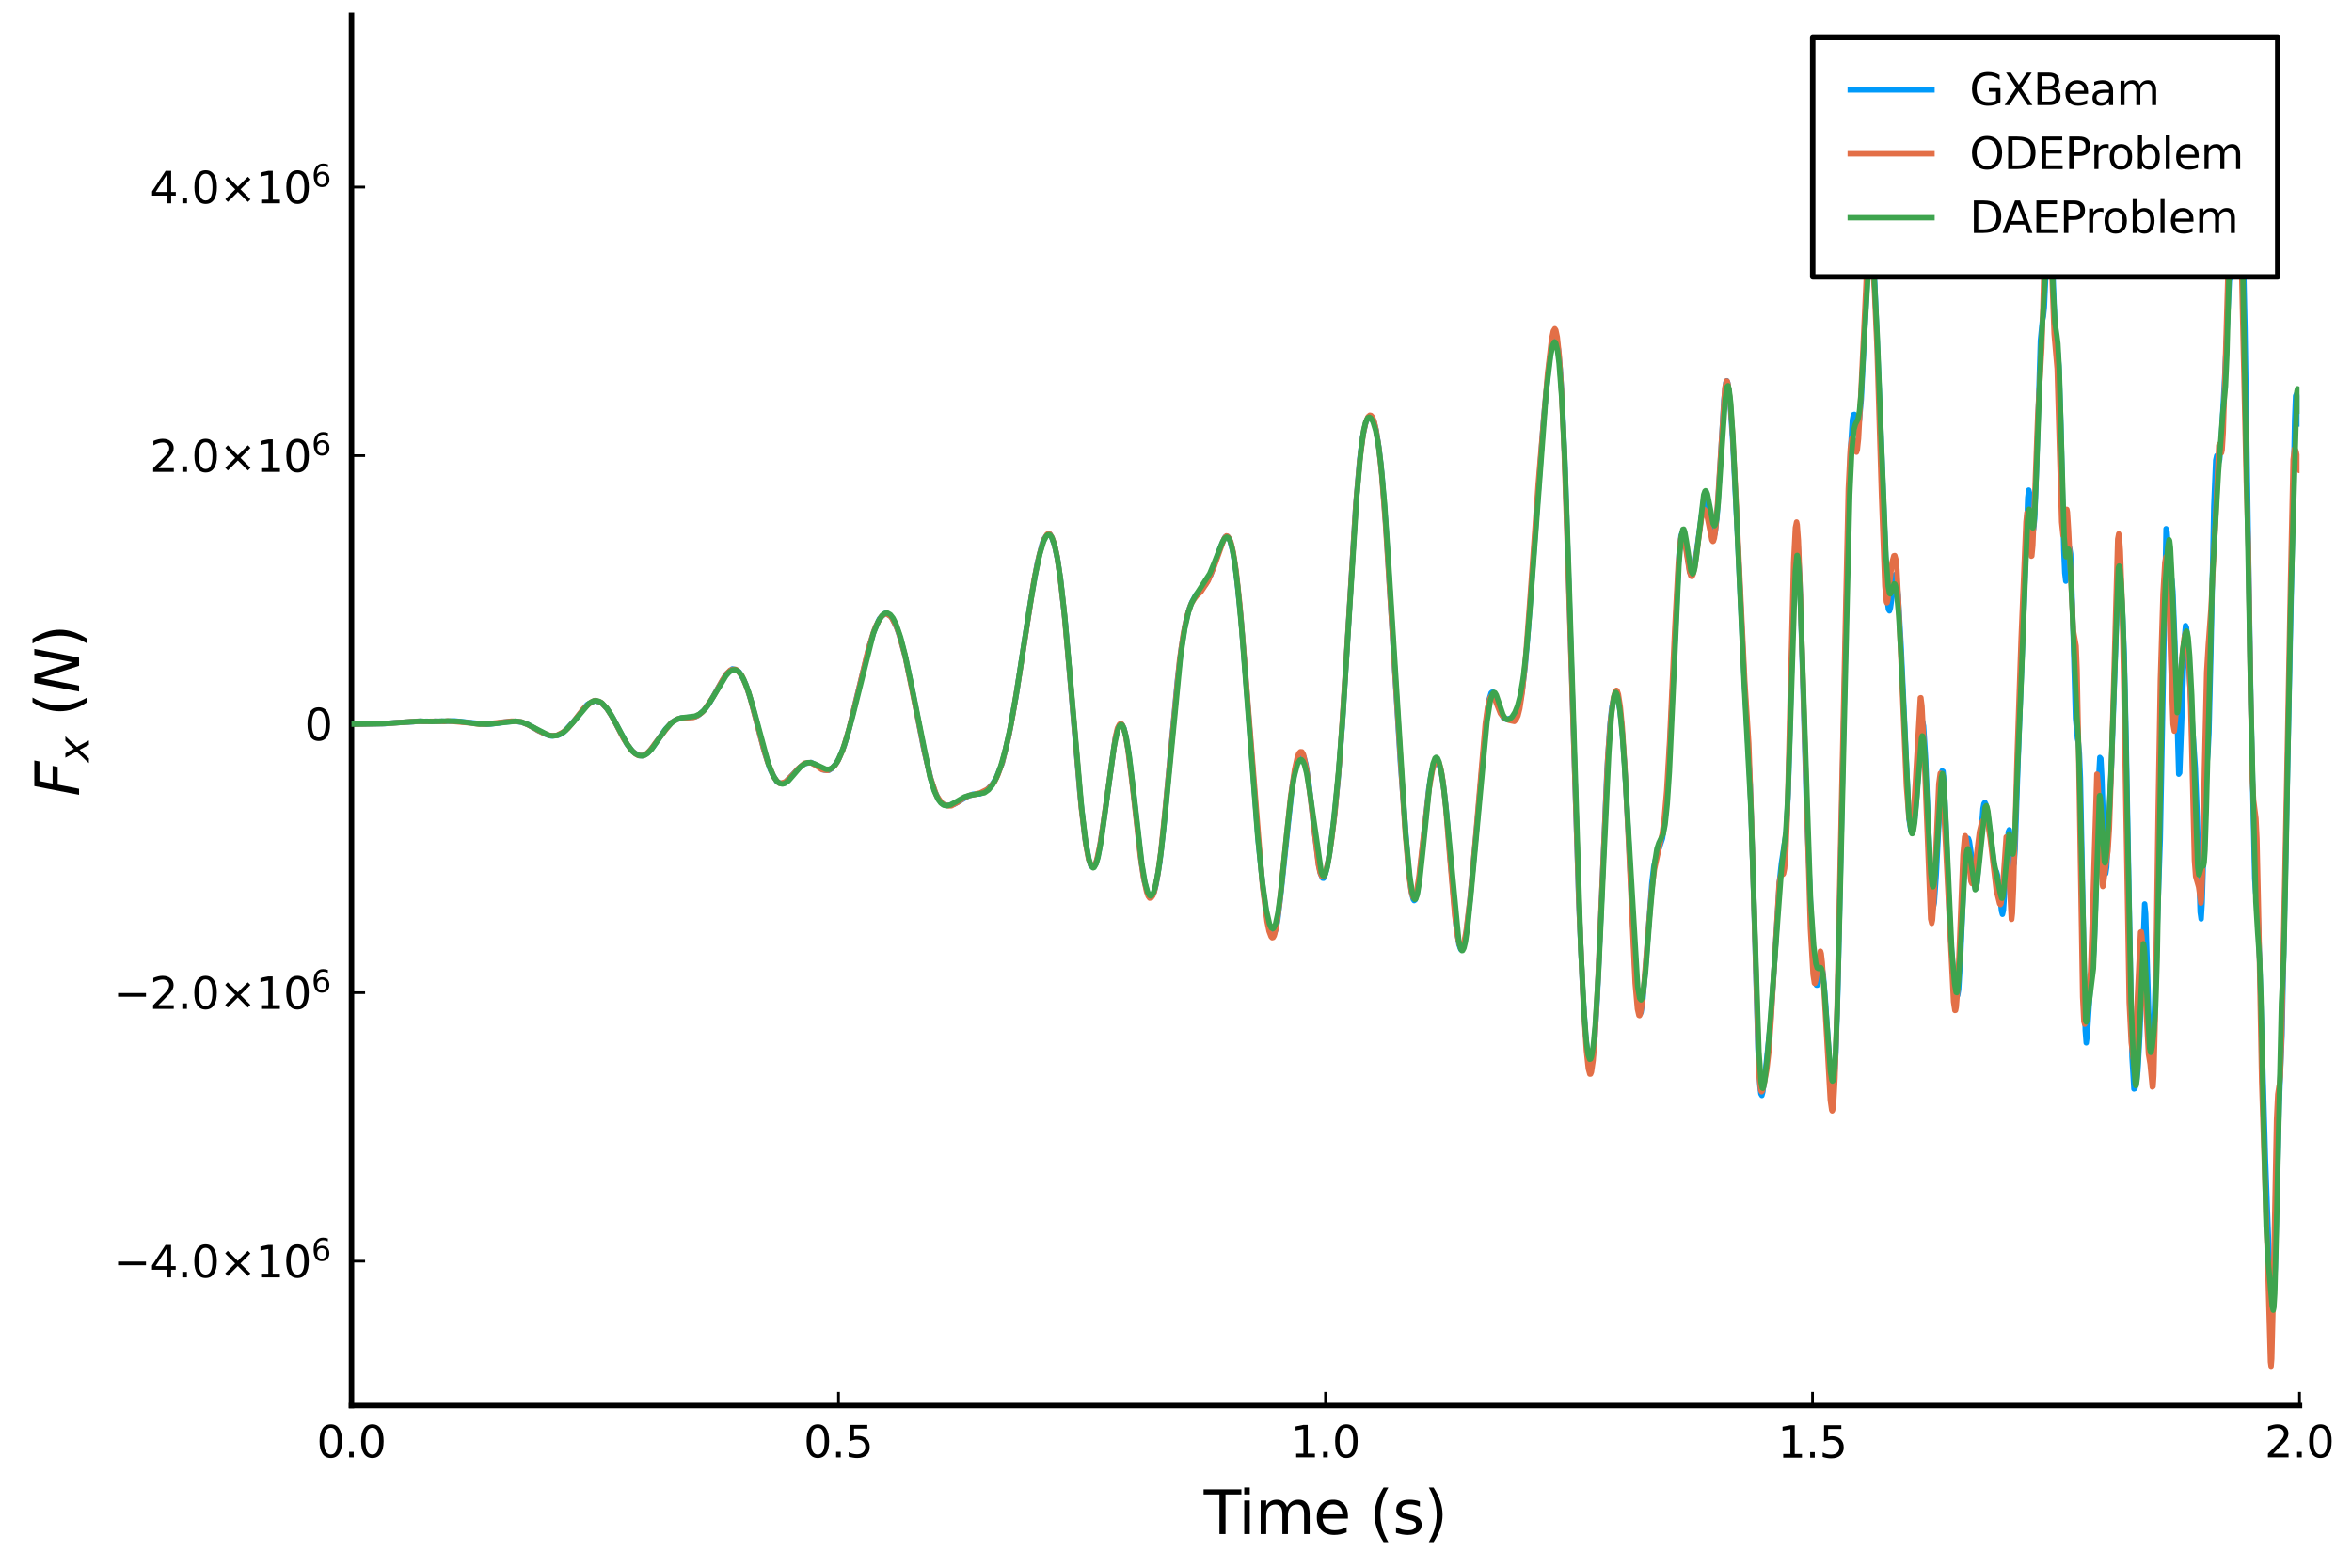 <?xml version="1.0" encoding="utf-8" standalone="no"?>
<!DOCTYPE svg PUBLIC "-//W3C//DTD SVG 1.1//EN"
  "http://www.w3.org/Graphics/SVG/1.1/DTD/svg11.dtd">
<svg xmlns:xlink="http://www.w3.org/1999/xlink" width="432pt" height="288pt" viewBox="0 0 432 288" xmlns="http://www.w3.org/2000/svg" version="1.1">
 <defs>
  <style type="text/css">*{stroke-linejoin: round; stroke-linecap: butt}</style>
 </defs>
 <g id="figure_1">
  <g id="patch_1">
   <path d="M 0 288 
L 432 288 
L 432 0 
L 0 0 
z
" style="fill: #ffffff"/>
  </g>
  <g id="axes_1">
   <g id="patch_2">
    <path d="M 64.558 258.225 
L 422.362 258.225 
L 422.362 2.835 
L 64.558 2.835 
z
" style="fill: #ffffff"/>
   </g>
   <g id="line2d_1">
    <path d="M 64.558 133.037 
L 70.819 132.931 
L 71.714 132.853 
L 72.429 132.785 
L 73.145 132.746 
L 75.649 132.608 
L 76.544 132.539 
L 77.26 132.474 
L 77.796 132.533 
L 78.333 132.503 
L 78.87 132.525 
L 79.406 132.538 
L 79.943 132.488 
L 80.659 132.512 
L 81.195 132.483 
L 81.732 132.513 
L 83.521 132.445 
L 89.425 133.063 
L 91.572 132.842 
L 92.645 132.642 
L 94.613 132.505 
L 95.865 132.69 
L 96.939 133.082 
L 97.833 133.581 
L 98.37 133.914 
L 98.907 134.246 
L 99.443 134.469 
L 100.159 134.864 
L 100.875 135.126 
L 101.233 135.213 
L 102.485 135.081 
L 103.2 134.751 
L 103.558 134.503 
L 105.884 131.928 
L 107.494 129.848 
L 107.852 129.429 
L 109.283 128.703 
L 110.535 129.161 
L 111.609 130.337 
L 112.682 132.072 
L 113.935 134.483 
L 115.187 136.757 
L 116.26 138.11 
L 117.334 138.801 
L 118.049 138.826 
L 118.586 138.607 
L 119.123 138.158 
L 120.017 137.097 
L 122.164 134.032 
L 123.416 132.695 
L 124.132 132.246 
L 125.026 131.932 
L 127.71 131.673 
L 128.247 131.42 
L 129.32 130.489 
L 130.394 129.033 
L 132.004 126.16 
L 133.435 123.791 
L 134.508 122.884 
L 134.866 122.956 
L 135.761 123.428 
L 136.476 124.655 
L 137.013 125.781 
L 137.907 128.566 
L 138.623 131.284 
L 140.412 138.158 
L 141.486 141.41 
L 142.201 142.781 
L 142.738 143.639 
L 143.275 143.877 
L 143.811 143.939 
L 144.169 143.805 
L 144.706 143.231 
L 146.674 141.162 
L 147.747 140.288 
L 148.999 140.079 
L 150.252 140.766 
L 151.325 141.47 
L 152.22 141.528 
L 152.756 141.202 
L 153.651 140.165 
L 154.188 139.115 
L 155.082 136.95 
L 155.977 133.856 
L 157.408 127.896 
L 159.734 118.456 
L 160.628 115.708 
L 161.523 113.676 
L 162.059 113.119 
L 162.596 112.668 
L 162.775 112.669 
L 163.669 113.279 
L 164.027 113.877 
L 164.743 115.39 
L 165.458 117.554 
L 166.353 120.964 
L 167.605 126.924 
L 169.752 137.976 
L 171.004 143.231 
L 171.72 145.414 
L 172.436 146.934 
L 172.972 147.52 
L 173.509 147.897 
L 174.046 147.981 
L 174.404 147.925 
L 174.94 147.77 
L 175.298 147.73 
L 177.982 146.161 
L 178.339 146.089 
L 178.697 145.904 
L 179.949 145.856 
L 180.665 145.479 
L 181.023 145.374 
L 182.275 144.041 
L 182.991 142.887 
L 184.064 140.247 
L 185.317 135.052 
L 186.569 128.153 
L 188.179 117.742 
L 189.431 109.585 
L 190.505 103.58 
L 191.399 99.956 
L 191.757 99.014 
L 192.294 98.301 
L 192.652 98.064 
L 192.83 98.136 
L 193.188 98.737 
L 193.725 100.27 
L 194.262 102.856 
L 194.798 106.536 
L 195.693 114.671 
L 197.124 131.539 
L 198.376 145.952 
L 199.271 153.949 
L 199.987 157.89 
L 200.344 159.019 
L 200.702 159.345 
L 200.881 159.294 
L 201.239 158.737 
L 201.597 157.601 
L 201.954 155.944 
L 202.849 149.921 
L 204.817 135.789 
L 205.354 133.719 
L 205.711 133.082 
L 205.89 133.002 
L 206.069 133.092 
L 206.427 133.772 
L 206.785 135.202 
L 207.322 138.457 
L 207.858 142.762 
L 209.647 158.559 
L 210.184 161.846 
L 210.721 163.906 
L 211.078 164.737 
L 211.257 164.823 
L 211.615 164.528 
L 211.973 163.913 
L 212.331 162.54 
L 213.046 158.241 
L 213.762 151.842 
L 214.835 140.059 
L 216.267 124.889 
L 216.982 119.039 
L 217.698 114.671 
L 218.413 111.867 
L 218.95 110.534 
L 219.666 109.258 
L 220.739 108.146 
L 221.455 107.347 
L 222.349 105.693 
L 223.602 102.148 
L 224.138 100.551 
L 225.033 98.637 
L 225.391 98.534 
L 225.57 98.649 
L 225.927 99.329 
L 226.464 101.466 
L 227.001 104.936 
L 227.895 113.16 
L 228.969 126.579 
L 231.116 154.593 
L 232.01 163.471 
L 232.726 168.576 
L 233.262 171.019 
L 233.62 171.767 
L 233.799 171.889 
L 233.978 171.743 
L 234.336 170.755 
L 234.694 168.919 
L 235.23 164.498 
L 237.377 144.204 
L 238.093 140.342 
L 238.629 138.639 
L 238.987 138.257 
L 239.166 138.366 
L 239.524 139.143 
L 239.882 140.526 
L 240.418 143.959 
L 241.313 151.843 
L 242.207 158.921 
L 242.565 160.558 
L 242.923 161.332 
L 243.102 161.348 
L 243.281 161.059 
L 243.639 159.816 
L 244.175 156.942 
L 245.07 150.125 
L 245.786 143.115 
L 246.501 133.773 
L 247.396 119.361 
L 249.006 93.042 
L 249.721 84.608 
L 250.258 80.379 
L 250.795 77.859 
L 251.153 76.939 
L 251.51 76.518 
L 251.689 76.51 
L 252.047 76.823 
L 252.405 77.612 
L 252.763 79.03 
L 253.299 82.418 
L 253.836 87.34 
L 254.552 96.694 
L 255.625 114.394 
L 257.235 140.362 
L 258.666 159.109 
L 259.203 163.643 
L 259.561 165.183 
L 259.74 165.448 
L 259.919 165.328 
L 260.277 164.043 
L 260.634 161.693 
L 261.35 154.982 
L 262.423 144.989 
L 262.96 141.694 
L 263.318 140.541 
L 263.676 139.838 
L 263.855 139.734 
L 264.034 139.894 
L 264.391 140.736 
L 264.749 141.968 
L 265.107 144.161 
L 265.644 148.776 
L 266.359 157.61 
L 267.433 170.012 
L 267.969 173.516 
L 268.327 174.45 
L 268.506 174.397 
L 268.864 173.689 
L 269.222 172.023 
L 269.937 165.911 
L 271.19 152.405 
L 272.979 132.431 
L 273.515 128.503 
L 273.873 127.313 
L 274.052 127.161 
L 274.231 127.182 
L 274.589 127.66 
L 274.947 128.735 
L 275.662 130.928 
L 276.199 131.997 
L 276.557 132.12 
L 277.451 131.964 
L 277.988 131.561 
L 278.346 131.187 
L 278.882 130.057 
L 279.24 128.883 
L 279.598 126.799 
L 280.135 122.445 
L 280.671 116.024 
L 283.534 76.759 
L 284.428 67.637 
L 284.965 63.595 
L 285.323 62.117 
L 285.502 61.768 
L 285.681 61.724 
L 285.86 62.061 
L 286.217 64.093 
L 286.575 67.829 
L 286.933 73.629 
L 287.47 86.245 
L 288.185 108.396 
L 289.974 165.616 
L 290.69 181.661 
L 291.227 190.048 
L 291.763 194.933 
L 291.942 195.634 
L 292.121 195.818 
L 292.3 195.546 
L 292.479 194.857 
L 292.837 191.983 
L 293.373 183.502 
L 294.089 166.992 
L 295.163 141.402 
L 295.699 133.178 
L 296.057 129.839 
L 296.415 128.222 
L 296.773 127.626 
L 296.952 127.72 
L 297.13 128.201 
L 297.488 130.105 
L 297.846 133.107 
L 298.383 140.271 
L 299.098 153.584 
L 300.351 178.784 
L 300.887 184.861 
L 301.245 186.269 
L 301.424 185.953 
L 301.782 183.345 
L 302.319 176.832 
L 303.392 162.282 
L 303.75 159.237 
L 304.108 157.747 
L 305.36 153.992 
L 305.897 149.756 
L 306.254 145.374 
L 306.97 131.788 
L 308.401 101.786 
L 308.759 98.461 
L 308.938 97.93 
L 309.117 97.989 
L 309.296 98.405 
L 309.654 100.328 
L 310.369 105.112 
L 310.548 105.555 
L 310.727 105.683 
L 310.906 105.452 
L 311.085 104.871 
L 311.443 102.6 
L 312.874 92.183 
L 313.053 91.987 
L 313.232 92.092 
L 313.411 92.422 
L 313.768 93.971 
L 314.484 98.147 
L 314.663 98.564 
L 314.842 98.496 
L 315.021 97.914 
L 315.378 94.87 
L 315.915 86.021 
L 316.631 73.514 
L 316.989 70.288 
L 317.167 69.954 
L 317.346 70.342 
L 317.704 73.066 
L 318.241 80.808 
L 319.135 98.503 
L 320.388 125.046 
L 321.461 144.058 
L 321.998 160.855 
L 322.892 192.649 
L 323.25 199.457 
L 323.429 200.951 
L 323.608 201.252 
L 323.787 200.572 
L 324.324 196.126 
L 325.218 187.675 
L 325.755 179.66 
L 326.828 162.052 
L 327.186 158.641 
L 328.081 152.831 
L 328.438 145.824 
L 328.975 126.315 
L 329.512 105.911 
L 329.87 99.323 
L 330.048 98.773 
L 330.227 99.911 
L 330.585 106.75 
L 331.122 124.972 
L 331.837 149.332 
L 332.553 166.186 
L 333.09 176.394 
L 333.448 180.252 
L 333.626 180.983 
L 333.805 180.982 
L 333.984 180.389 
L 334.521 177.87 
L 334.7 177.97 
L 334.879 178.993 
L 335.237 183.287 
L 336.31 199.184 
L 336.489 200.205 
L 336.668 200.287 
L 336.847 199.254 
L 337.205 193.261 
L 337.562 181.817 
L 338.457 140.863 
L 339.53 93.614 
L 339.888 82.613 
L 340.246 77.096 
L 340.425 76.182 
L 340.604 76.134 
L 341.319 78.022 
L 341.498 77.352 
L 341.856 73.427 
L 342.393 62.554 
L 343.108 48.762 
L 343.466 45.284 
L 343.645 44.659 
L 343.824 44.997 
L 344.003 46.49 
L 344.361 52.463 
L 345.255 73.885 
L 346.686 110.653 
L 346.865 111.966 
L 347.044 112.229 
L 347.223 111.616 
L 348.118 105.552 
L 348.296 106.023 
L 348.654 109.386 
L 349.191 118.859 
L 350.622 150.404 
L 350.98 152.596 
L 351.159 152.785 
L 351.338 152.474 
L 351.696 150.318 
L 352.053 146.394 
L 352.948 133.151 
L 353.127 132.538 
L 353.306 133.379 
L 353.664 138.958 
L 354.737 164.428 
L 354.916 166.225 
L 355.095 166.697 
L 355.274 165.82 
L 355.631 160.794 
L 356.526 143.179 
L 356.705 141.614 
L 356.884 141.706 
L 357.063 143.603 
L 357.42 151.623 
L 358.136 170.31 
L 358.673 177.413 
L 359.21 181.974 
L 359.388 182.773 
L 359.567 182.851 
L 359.746 181.825 
L 360.104 175.864 
L 360.82 159.068 
L 361.177 154.996 
L 361.356 154.18 
L 361.535 154.027 
L 361.714 154.528 
L 362.072 156.93 
L 362.788 163.236 
L 362.966 163.176 
L 363.145 162.089 
L 363.503 157.693 
L 364.219 148.579 
L 364.398 147.643 
L 364.577 147.409 
L 364.755 147.777 
L 365.113 149.816 
L 366.366 159.522 
L 366.723 160.192 
L 366.902 160.853 
L 367.26 163.856 
L 367.618 167.342 
L 367.797 167.97 
L 367.976 167.199 
L 368.334 161.793 
L 368.87 152.828 
L 369.049 152.439 
L 369.228 153.639 
L 369.765 159.137 
L 369.944 158.619 
L 370.123 156.001 
L 370.659 139.99 
L 371.196 125.76 
L 371.733 111.895 
L 372.448 91.4 
L 372.627 90.037 
L 372.806 90.727 
L 373.343 96.997 
L 373.522 97.209 
L 373.701 95.352 
L 374.058 85.89 
L 374.774 62.491 
L 375.132 58.941 
L 375.311 58.085 
L 375.49 56.413 
L 375.847 48.483 
L 376.205 39.448 
L 376.384 37.652 
L 376.563 38.558 
L 376.921 46.486 
L 377.458 60.435 
L 377.815 63.947 
L 377.994 65.023 
L 378.173 67.19 
L 378.531 78.149 
L 379.068 101.124 
L 379.247 105.266 
L 379.425 106.765 
L 379.604 106.128 
L 380.141 100.671 
L 380.32 101.782 
L 380.678 112.478 
L 381.214 131.957 
L 381.572 135.702 
L 381.751 136.454 
L 381.93 138.413 
L 382.109 142.93 
L 382.467 161.115 
L 383.004 189.306 
L 383.182 191.579 
L 383.361 190.284 
L 384.077 179.177 
L 384.435 176.738 
L 384.614 174.433 
L 384.971 164.041 
L 385.508 142.28 
L 385.687 139.157 
L 385.866 139.377 
L 386.045 142.688 
L 386.582 158.56 
L 386.76 160.493 
L 386.939 159.296 
L 387.834 140.413 
L 388.371 125.111 
L 388.907 109.709 
L 389.086 107.064 
L 389.265 106.161 
L 389.444 106.78 
L 389.802 111.217 
L 390.16 120.157 
L 390.517 135.98 
L 391.591 194.196 
L 391.949 200.051 
L 392.128 199.98 
L 392.485 198.254 
L 392.664 196.776 
L 393.022 190.234 
L 393.917 166.066 
L 394.095 167.896 
L 394.453 179.126 
L 394.811 190.692 
L 394.99 193.971 
L 395.169 195.105 
L 395.348 193.817 
L 395.706 185.739 
L 396.779 154.323 
L 397.852 97.132 
L 398.031 97.749 
L 398.568 104.778 
L 398.926 106.568 
L 399.105 108.567 
L 399.463 117.898 
L 400.178 142.225 
L 400.357 141.964 
L 400.715 132.482 
L 401.252 116.751 
L 401.43 114.927 
L 401.609 115.332 
L 401.967 121.098 
L 402.504 130.523 
L 403.219 141.011 
L 403.577 149.948 
L 404.114 167.566 
L 404.293 168.821 
L 404.472 165.888 
L 405.187 142.255 
L 405.545 138.277 
L 405.724 134.661 
L 406.082 119.858 
L 406.619 93.051 
L 406.976 84.55 
L 407.155 83.723 
L 407.513 84.97 
L 407.692 84.441 
L 408.05 79.747 
L 408.587 69.911 
L 409.481 51.498 
L 409.66 50.983 
L 409.839 48.984 
L 410.018 43.935 
L 410.554 19.901 
L 410.733 17.284 
L 410.912 18.8 
L 411.986 44.129 
L 412.343 60.247 
L 413.417 128.67 
L 414.132 161.396 
L 414.311 164.005 
L 414.49 164.794 
L 414.669 166.469 
L 415.027 176.266 
L 416.1 212.854 
L 417.174 241.171 
L 417.353 240.65 
L 417.711 236.727 
L 417.889 232.924 
L 418.247 218.402 
L 418.605 203.361 
L 419.142 190.165 
L 421.11 95.996 
L 421.467 77.22 
L 421.646 72.739 
L 421.825 72.354 
L 422.362 78.374 
L 422.362 78.374 
" clip-path="url(#p7e1f19b622)" style="fill: none; stroke: #009afa"/>
   </g>
   <g id="matplotlib.axis_1">
    <g id="xtick_1">
     <g id="line2d_2">
      <defs>
       <path id="maf0ce9411d" d="M 0 0 
L 0 -2.5 
" style="stroke: #000000; stroke-width: 0.5"/>
      </defs>
      <g>
       <use xlink:href="#maf0ce9411d" x="64.558" y="258.225" style="stroke: #000000; stroke-width: 0.5"/>
      </g>
     </g>
     <g id="text_1">
      <!-- $0.0$ -->
      <g transform="translate(58.158 267.804) scale(0.08 -0.08)">
       <defs>
        <path id="DejaVuSans-30" d="M 2034 4250 
Q 1547 4250 1301 3770 
Q 1056 3291 1056 2328 
Q 1056 1369 1301 889 
Q 1547 409 2034 409 
Q 2525 409 2770 889 
Q 3016 1369 3016 2328 
Q 3016 3291 2770 3770 
Q 2525 4250 2034 4250 
z
M 2034 4750 
Q 2819 4750 3233 4129 
Q 3647 3509 3647 2328 
Q 3647 1150 3233 529 
Q 2819 -91 2034 -91 
Q 1250 -91 836 529 
Q 422 1150 422 2328 
Q 422 3509 836 4129 
Q 1250 4750 2034 4750 
z
" transform="scale(0.016)"/>
        <path id="DejaVuSans-2e" d="M 684 794 
L 1344 794 
L 1344 0 
L 684 0 
L 684 794 
z
" transform="scale(0.016)"/>
       </defs>
       <use xlink:href="#DejaVuSans-30" transform="translate(0 0.781)"/>
       <use xlink:href="#DejaVuSans-2e" transform="translate(63.623 0.781)"/>
       <use xlink:href="#DejaVuSans-30" transform="translate(95.41 0.781)"/>
      </g>
     </g>
    </g>
    <g id="xtick_2">
     <g id="line2d_3">
      <g>
       <use xlink:href="#maf0ce9411d" x="154.009" y="258.225" style="stroke: #000000; stroke-width: 0.5"/>
      </g>
     </g>
     <g id="text_2">
      <!-- $0.5$ -->
      <g transform="translate(147.609 267.804) scale(0.08 -0.08)">
       <defs>
        <path id="DejaVuSans-35" d="M 691 4666 
L 3169 4666 
L 3169 4134 
L 1269 4134 
L 1269 2991 
Q 1406 3038 1543 3061 
Q 1681 3084 1819 3084 
Q 2600 3084 3056 2656 
Q 3513 2228 3513 1497 
Q 3513 744 3044 326 
Q 2575 -91 1722 -91 
Q 1428 -91 1123 -41 
Q 819 9 494 109 
L 494 744 
Q 775 591 1075 516 
Q 1375 441 1709 441 
Q 2250 441 2565 725 
Q 2881 1009 2881 1497 
Q 2881 1984 2565 2268 
Q 2250 2553 1709 2553 
Q 1456 2553 1204 2497 
Q 953 2441 691 2322 
L 691 4666 
z
" transform="scale(0.016)"/>
       </defs>
       <use xlink:href="#DejaVuSans-30" transform="translate(0 0.781)"/>
       <use xlink:href="#DejaVuSans-2e" transform="translate(63.623 0.781)"/>
       <use xlink:href="#DejaVuSans-35" transform="translate(95.41 0.781)"/>
      </g>
     </g>
    </g>
    <g id="xtick_3">
     <g id="line2d_4">
      <g>
       <use xlink:href="#maf0ce9411d" x="243.46" y="258.225" style="stroke: #000000; stroke-width: 0.5"/>
      </g>
     </g>
     <g id="text_3">
      <!-- $1.0$ -->
      <g transform="translate(237.06 267.804) scale(0.08 -0.08)">
       <defs>
        <path id="DejaVuSans-31" d="M 794 531 
L 1825 531 
L 1825 4091 
L 703 3866 
L 703 4441 
L 1819 4666 
L 2450 4666 
L 2450 531 
L 3481 531 
L 3481 0 
L 794 0 
L 794 531 
z
" transform="scale(0.016)"/>
       </defs>
       <use xlink:href="#DejaVuSans-31" transform="translate(0 0.781)"/>
       <use xlink:href="#DejaVuSans-2e" transform="translate(63.623 0.781)"/>
       <use xlink:href="#DejaVuSans-30" transform="translate(95.41 0.781)"/>
      </g>
     </g>
    </g>
    <g id="xtick_4">
     <g id="line2d_5">
      <g>
       <use xlink:href="#maf0ce9411d" x="332.911" y="258.225" style="stroke: #000000; stroke-width: 0.5"/>
      </g>
     </g>
     <g id="text_4">
      <!-- $1.5$ -->
      <g transform="translate(326.511 267.804) scale(0.08 -0.08)">
       <use xlink:href="#DejaVuSans-31" transform="translate(0 0.094)"/>
       <use xlink:href="#DejaVuSans-2e" transform="translate(63.623 0.094)"/>
       <use xlink:href="#DejaVuSans-35" transform="translate(95.41 0.094)"/>
      </g>
     </g>
    </g>
    <g id="xtick_5">
     <g id="line2d_6">
      <g>
       <use xlink:href="#maf0ce9411d" x="422.362" y="258.225" style="stroke: #000000; stroke-width: 0.5"/>
      </g>
     </g>
     <g id="text_5">
      <!-- $2.0$ -->
      <g transform="translate(415.962 267.804) scale(0.08 -0.08)">
       <defs>
        <path id="DejaVuSans-32" d="M 1228 531 
L 3431 531 
L 3431 0 
L 469 0 
L 469 531 
Q 828 903 1448 1529 
Q 2069 2156 2228 2338 
Q 2531 2678 2651 2914 
Q 2772 3150 2772 3378 
Q 2772 3750 2511 3984 
Q 2250 4219 1831 4219 
Q 1534 4219 1204 4116 
Q 875 4013 500 3803 
L 500 4441 
Q 881 4594 1212 4672 
Q 1544 4750 1819 4750 
Q 2544 4750 2975 4387 
Q 3406 4025 3406 3419 
Q 3406 3131 3298 2873 
Q 3191 2616 2906 2266 
Q 2828 2175 2409 1742 
Q 1991 1309 1228 531 
z
" transform="scale(0.016)"/>
       </defs>
       <use xlink:href="#DejaVuSans-32" transform="translate(0 0.781)"/>
       <use xlink:href="#DejaVuSans-2e" transform="translate(63.623 0.781)"/>
       <use xlink:href="#DejaVuSans-30" transform="translate(95.41 0.781)"/>
      </g>
     </g>
    </g>
    <g id="text_6">
     <!-- Time (s) -->
     <g transform="translate(221.098 281.826) scale(0.11 -0.11)">
      <defs>
       <path id="DejaVuSans-54" d="M -19 4666 
L 3928 4666 
L 3928 4134 
L 2272 4134 
L 2272 0 
L 1638 0 
L 1638 4134 
L -19 4134 
L -19 4666 
z
" transform="scale(0.016)"/>
       <path id="DejaVuSans-69" d="M 603 3500 
L 1178 3500 
L 1178 0 
L 603 0 
L 603 3500 
z
M 603 4863 
L 1178 4863 
L 1178 4134 
L 603 4134 
L 603 4863 
z
" transform="scale(0.016)"/>
       <path id="DejaVuSans-6d" d="M 3328 2828 
Q 3544 3216 3844 3400 
Q 4144 3584 4550 3584 
Q 5097 3584 5394 3201 
Q 5691 2819 5691 2113 
L 5691 0 
L 5113 0 
L 5113 2094 
Q 5113 2597 4934 2840 
Q 4756 3084 4391 3084 
Q 3944 3084 3684 2787 
Q 3425 2491 3425 1978 
L 3425 0 
L 2847 0 
L 2847 2094 
Q 2847 2600 2669 2842 
Q 2491 3084 2119 3084 
Q 1678 3084 1418 2786 
Q 1159 2488 1159 1978 
L 1159 0 
L 581 0 
L 581 3500 
L 1159 3500 
L 1159 2956 
Q 1356 3278 1631 3431 
Q 1906 3584 2284 3584 
Q 2666 3584 2933 3390 
Q 3200 3197 3328 2828 
z
" transform="scale(0.016)"/>
       <path id="DejaVuSans-65" d="M 3597 1894 
L 3597 1613 
L 953 1613 
Q 991 1019 1311 708 
Q 1631 397 2203 397 
Q 2534 397 2845 478 
Q 3156 559 3463 722 
L 3463 178 
Q 3153 47 2828 -22 
Q 2503 -91 2169 -91 
Q 1331 -91 842 396 
Q 353 884 353 1716 
Q 353 2575 817 3079 
Q 1281 3584 2069 3584 
Q 2775 3584 3186 3129 
Q 3597 2675 3597 1894 
z
M 3022 2063 
Q 3016 2534 2758 2815 
Q 2500 3097 2075 3097 
Q 1594 3097 1305 2825 
Q 1016 2553 972 2059 
L 3022 2063 
z
" transform="scale(0.016)"/>
       <path id="DejaVuSans-20" transform="scale(0.016)"/>
       <path id="DejaVuSans-28" d="M 1984 4856 
Q 1566 4138 1362 3434 
Q 1159 2731 1159 2009 
Q 1159 1288 1364 580 
Q 1569 -128 1984 -844 
L 1484 -844 
Q 1016 -109 783 600 
Q 550 1309 550 2009 
Q 550 2706 781 3412 
Q 1013 4119 1484 4856 
L 1984 4856 
z
" transform="scale(0.016)"/>
       <path id="DejaVuSans-73" d="M 2834 3397 
L 2834 2853 
Q 2591 2978 2328 3040 
Q 2066 3103 1784 3103 
Q 1356 3103 1142 2972 
Q 928 2841 928 2578 
Q 928 2378 1081 2264 
Q 1234 2150 1697 2047 
L 1894 2003 
Q 2506 1872 2764 1633 
Q 3022 1394 3022 966 
Q 3022 478 2636 193 
Q 2250 -91 1575 -91 
Q 1294 -91 989 -36 
Q 684 19 347 128 
L 347 722 
Q 666 556 975 473 
Q 1284 391 1588 391 
Q 1994 391 2212 530 
Q 2431 669 2431 922 
Q 2431 1156 2273 1281 
Q 2116 1406 1581 1522 
L 1381 1569 
Q 847 1681 609 1914 
Q 372 2147 372 2553 
Q 372 3047 722 3315 
Q 1072 3584 1716 3584 
Q 2034 3584 2315 3537 
Q 2597 3491 2834 3397 
z
" transform="scale(0.016)"/>
       <path id="DejaVuSans-29" d="M 513 4856 
L 1013 4856 
Q 1481 4119 1714 3412 
Q 1947 2706 1947 2009 
Q 1947 1309 1714 600 
Q 1481 -109 1013 -844 
L 513 -844 
Q 928 -128 1133 580 
Q 1338 1288 1338 2009 
Q 1338 2731 1133 3434 
Q 928 4138 513 4856 
z
" transform="scale(0.016)"/>
      </defs>
      <use xlink:href="#DejaVuSans-54"/>
      <use xlink:href="#DejaVuSans-69" x="57.959"/>
      <use xlink:href="#DejaVuSans-6d" x="85.742"/>
      <use xlink:href="#DejaVuSans-65" x="183.154"/>
      <use xlink:href="#DejaVuSans-20" x="244.678"/>
      <use xlink:href="#DejaVuSans-28" x="276.465"/>
      <use xlink:href="#DejaVuSans-73" x="315.479"/>
      <use xlink:href="#DejaVuSans-29" x="367.578"/>
     </g>
    </g>
   </g>
   <g id="matplotlib.axis_2">
    <g id="ytick_1">
     <g id="line2d_7">
      <defs>
       <path id="m0224557738" d="M 0 0 
L 2.5 0 
" style="stroke: #000000; stroke-width: 0.5"/>
      </defs>
      <g>
       <use xlink:href="#m0224557738" x="64.558" y="231.697" style="stroke: #000000; stroke-width: 0.5"/>
      </g>
     </g>
     <g id="text_7">
      <!-- $-4.0×10^{6}$ -->
      <g transform="translate(20.818 234.736) scale(0.08 -0.08)">
       <defs>
        <path id="DejaVuSans-2212" d="M 678 2272 
L 4684 2272 
L 4684 1741 
L 678 1741 
L 678 2272 
z
" transform="scale(0.016)"/>
        <path id="DejaVuSans-34" d="M 2419 4116 
L 825 1625 
L 2419 1625 
L 2419 4116 
z
M 2253 4666 
L 3047 4666 
L 3047 1625 
L 3713 1625 
L 3713 1100 
L 3047 1100 
L 3047 0 
L 2419 0 
L 2419 1100 
L 313 1100 
L 313 1709 
L 2253 4666 
z
" transform="scale(0.016)"/>
        <path id="DejaVuSans-d7" d="M 4488 3438 
L 3059 2003 
L 4488 575 
L 4116 197 
L 2681 1631 
L 1247 197 
L 878 575 
L 2303 2003 
L 878 3438 
L 1247 3816 
L 2681 2381 
L 4116 3816 
L 4488 3438 
z
" transform="scale(0.016)"/>
        <path id="DejaVuSans-36" d="M 2113 2584 
Q 1688 2584 1439 2293 
Q 1191 2003 1191 1497 
Q 1191 994 1439 701 
Q 1688 409 2113 409 
Q 2538 409 2786 701 
Q 3034 994 3034 1497 
Q 3034 2003 2786 2293 
Q 2538 2584 2113 2584 
z
M 3366 4563 
L 3366 3988 
Q 3128 4100 2886 4159 
Q 2644 4219 2406 4219 
Q 1781 4219 1451 3797 
Q 1122 3375 1075 2522 
Q 1259 2794 1537 2939 
Q 1816 3084 2150 3084 
Q 2853 3084 3261 2657 
Q 3669 2231 3669 1497 
Q 3669 778 3244 343 
Q 2819 -91 2113 -91 
Q 1303 -91 875 529 
Q 447 1150 447 2328 
Q 447 3434 972 4092 
Q 1497 4750 2381 4750 
Q 2619 4750 2861 4703 
Q 3103 4656 3366 4563 
z
" transform="scale(0.016)"/>
       </defs>
       <use xlink:href="#DejaVuSans-2212" transform="translate(0 0.766)"/>
       <use xlink:href="#DejaVuSans-34" transform="translate(83.789 0.766)"/>
       <use xlink:href="#DejaVuSans-2e" transform="translate(147.412 0.766)"/>
       <use xlink:href="#DejaVuSans-30" transform="translate(179.199 0.766)"/>
       <use xlink:href="#DejaVuSans-d7" transform="translate(242.822 0.766)"/>
       <use xlink:href="#DejaVuSans-31" transform="translate(326.611 0.766)"/>
       <use xlink:href="#DejaVuSans-30" transform="translate(390.234 0.766)"/>
       <use xlink:href="#DejaVuSans-36" transform="translate(454.814 39.047) scale(0.7)"/>
      </g>
     </g>
    </g>
    <g id="ytick_2">
     <g id="line2d_8">
      <g>
       <use xlink:href="#m0224557738" x="64.558" y="182.367" style="stroke: #000000; stroke-width: 0.5"/>
      </g>
     </g>
     <g id="text_8">
      <!-- $-2.0×10^{6}$ -->
      <g transform="translate(20.818 185.406) scale(0.08 -0.08)">
       <use xlink:href="#DejaVuSans-2212" transform="translate(0 0.766)"/>
       <use xlink:href="#DejaVuSans-32" transform="translate(83.789 0.766)"/>
       <use xlink:href="#DejaVuSans-2e" transform="translate(147.412 0.766)"/>
       <use xlink:href="#DejaVuSans-30" transform="translate(179.199 0.766)"/>
       <use xlink:href="#DejaVuSans-d7" transform="translate(242.822 0.766)"/>
       <use xlink:href="#DejaVuSans-31" transform="translate(326.611 0.766)"/>
       <use xlink:href="#DejaVuSans-30" transform="translate(390.234 0.766)"/>
       <use xlink:href="#DejaVuSans-36" transform="translate(454.814 39.047) scale(0.7)"/>
      </g>
     </g>
    </g>
    <g id="ytick_3">
     <g id="line2d_9">
      <g>
       <use xlink:href="#m0224557738" x="64.558" y="133.037" style="stroke: #000000; stroke-width: 0.5"/>
      </g>
     </g>
     <g id="text_9">
      <!-- $0$ -->
      <g transform="translate(55.938 136.076) scale(0.08 -0.08)">
       <use xlink:href="#DejaVuSans-30" transform="translate(0 0.781)"/>
      </g>
     </g>
    </g>
    <g id="ytick_4">
     <g id="line2d_10">
      <g>
       <use xlink:href="#m0224557738" x="64.558" y="83.707" style="stroke: #000000; stroke-width: 0.5"/>
      </g>
     </g>
     <g id="text_10">
      <!-- $2.0×10^{6}$ -->
      <g transform="translate(27.538 86.746) scale(0.08 -0.08)">
       <use xlink:href="#DejaVuSans-32" transform="translate(0 0.766)"/>
       <use xlink:href="#DejaVuSans-2e" transform="translate(63.623 0.766)"/>
       <use xlink:href="#DejaVuSans-30" transform="translate(95.41 0.766)"/>
       <use xlink:href="#DejaVuSans-d7" transform="translate(159.033 0.766)"/>
       <use xlink:href="#DejaVuSans-31" transform="translate(242.822 0.766)"/>
       <use xlink:href="#DejaVuSans-30" transform="translate(306.445 0.766)"/>
       <use xlink:href="#DejaVuSans-36" transform="translate(371.025 39.047) scale(0.7)"/>
      </g>
     </g>
    </g>
    <g id="ytick_5">
     <g id="line2d_11">
      <g>
       <use xlink:href="#m0224557738" x="64.558" y="34.377" style="stroke: #000000; stroke-width: 0.5"/>
      </g>
     </g>
     <g id="text_11">
      <!-- $4.0×10^{6}$ -->
      <g transform="translate(27.538 37.417) scale(0.08 -0.08)">
       <use xlink:href="#DejaVuSans-34" transform="translate(0 0.766)"/>
       <use xlink:href="#DejaVuSans-2e" transform="translate(63.623 0.766)"/>
       <use xlink:href="#DejaVuSans-30" transform="translate(95.41 0.766)"/>
       <use xlink:href="#DejaVuSans-d7" transform="translate(159.033 0.766)"/>
       <use xlink:href="#DejaVuSans-31" transform="translate(242.822 0.766)"/>
       <use xlink:href="#DejaVuSans-30" transform="translate(306.445 0.766)"/>
       <use xlink:href="#DejaVuSans-36" transform="translate(371.025 39.047) scale(0.7)"/>
      </g>
     </g>
    </g>
    <g id="text_12">
     <!-- $F_x$ ($N$) -->
     <g transform="translate(14.53 146.315) rotate(-90) scale(0.11 -0.11)">
      <defs>
       <path id="DejaVuSans-Oblique-46" d="M 1081 4666 
L 3756 4666 
L 3653 4134 
L 1606 4134 
L 1338 2759 
L 3188 2759 
L 3084 2228 
L 1234 2228 
L 800 0 
L 172 0 
L 1081 4666 
z
" transform="scale(0.016)"/>
       <path id="DejaVuSans-Oblique-78" d="M 3841 3500 
L 2234 1784 
L 3219 0 
L 2559 0 
L 1819 1388 
L 531 0 
L -166 0 
L 1556 1844 
L 641 3500 
L 1300 3500 
L 1972 2234 
L 3144 3500 
L 3841 3500 
z
" transform="scale(0.016)"/>
       <path id="DejaVuSans-Oblique-4e" d="M 1081 4666 
L 1931 4666 
L 3219 666 
L 4000 4666 
L 4616 4666 
L 3706 0 
L 2853 0 
L 1569 4025 
L 788 0 
L 172 0 
L 1081 4666 
z
" transform="scale(0.016)"/>
      </defs>
      <use xlink:href="#DejaVuSans-Oblique-46" transform="translate(0 0.125)"/>
      <use xlink:href="#DejaVuSans-Oblique-78" transform="translate(57.52 -16.281) scale(0.7)"/>
      <use xlink:href="#DejaVuSans-20" transform="translate(101.68 0.125)"/>
      <use xlink:href="#DejaVuSans-28" transform="translate(133.467 0.125)"/>
      <use xlink:href="#DejaVuSans-Oblique-4e" transform="translate(172.48 0.125)"/>
      <use xlink:href="#DejaVuSans-29" transform="translate(247.285 0.125)"/>
     </g>
    </g>
   </g>
   <g id="line2d_12">
    <path d="M 64.558 133.037 
L 70.451 132.93 
L 71.041 132.898 
L 75.047 132.624 
L 75.458 132.57 
L 75.938 132.591 
L 76.568 132.506 
L 77.28 132.499 
L 77.784 132.519 
L 78.359 132.523 
L 79.986 132.497 
L 80.613 132.514 
L 81.152 132.496 
L 81.559 132.54 
L 82.216 132.451 
L 86.014 132.782 
L 86.477 132.808 
L 86.94 132.894 
L 87.527 132.97 
L 88.118 133.015 
L 89.075 133.026 
L 93.922 132.483 
L 94.483 132.493 
L 95.762 132.624 
L 97.106 133.205 
L 97.569 133.467 
L 98.042 133.695 
L 98.665 134.105 
L 99.255 134.401 
L 99.966 134.766 
L 101.112 135.15 
L 102.187 135.141 
L 103.444 134.492 
L 104.313 133.79 
L 104.848 133.147 
L 105.382 132.551 
L 106.095 131.572 
L 106.633 130.883 
L 107.188 130.163 
L 108.683 128.937 
L 109.246 128.699 
L 109.809 128.828 
L 110.385 129.029 
L 111.427 130.096 
L 112.289 131.434 
L 113.162 133.028 
L 114.51 135.681 
L 115.905 137.748 
L 116.752 138.514 
L 117.212 138.785 
L 118.162 138.815 
L 118.649 138.55 
L 119.41 137.822 
L 120.479 136.36 
L 123.271 132.806 
L 124.403 132.109 
L 125.537 131.902 
L 127.353 131.8 
L 128.021 131.526 
L 128.924 130.912 
L 129.375 130.423 
L 130.956 128.056 
L 131.67 126.798 
L 132.645 125.007 
L 133.376 123.868 
L 134.108 123.119 
L 134.595 122.987 
L 135.083 122.955 
L 135.326 123.064 
L 136.302 124.201 
L 137.045 125.977 
L 137.709 127.885 
L 140.286 137.697 
L 140.965 139.9 
L 142.126 142.745 
L 142.821 143.648 
L 143.182 143.903 
L 143.569 143.845 
L 144.29 143.62 
L 145.781 142.136 
L 146.48 141.314 
L 147.754 140.215 
L 148.905 140.095 
L 149.897 140.661 
L 150.414 141.017 
L 150.959 141.397 
L 151.837 141.539 
L 152.13 141.523 
L 152.715 141.167 
L 153.3 140.697 
L 153.885 139.805 
L 154.763 137.871 
L 155.934 133.948 
L 157.365 128.11 
L 159.409 119.555 
L 160.406 116.231 
L 160.89 114.969 
L 161.858 113.274 
L 162.504 112.807 
L 162.827 112.797 
L 163.472 113.139 
L 163.795 113.529 
L 164.602 115.049 
L 165.093 116.347 
L 166.248 120.53 
L 168.696 132.556 
L 169.806 138.127 
L 170.863 142.733 
L 171.999 146.1 
L 172.714 147.148 
L 173.199 147.739 
L 174.23 148.052 
L 174.775 148.031 
L 175.329 147.682 
L 175.884 147.416 
L 177.06 146.575 
L 178.091 146.119 
L 179.074 145.954 
L 179.371 145.805 
L 180.007 145.677 
L 181.501 144.921 
L 182.699 143.588 
L 183.302 142.303 
L 184.116 140.003 
L 185.279 135.22 
L 186.023 131.328 
L 187.217 124.078 
L 189.911 106.633 
L 190.856 102.087 
L 191.649 99.297 
L 192.29 98.194 
L 192.61 97.957 
L 192.85 98.117 
L 193.251 98.794 
L 193.651 99.929 
L 194.132 102.08 
L 194.692 105.856 
L 195.421 112.093 
L 196.647 125.78 
L 198.602 148.378 
L 199.419 155.038 
L 199.934 157.801 
L 200.385 159 
L 200.701 159.309 
L 200.939 159.21 
L 201.172 158.827 
L 201.469 157.888 
L 202.071 155.028 
L 202.613 151.434 
L 204.893 135.312 
L 205.242 133.8 
L 205.612 133.069 
L 205.799 132.939 
L 205.987 132.98 
L 206.207 133.294 
L 206.667 134.702 
L 207.166 137.659 
L 207.978 144.151 
L 209.428 157.088 
L 210.008 161.071 
L 210.587 163.761 
L 210.877 164.601 
L 211.167 164.993 
L 211.457 164.928 
L 211.747 164.541 
L 212.037 163.792 
L 212.617 160.881 
L 213.197 156.672 
L 214.031 148.566 
L 216.646 121.32 
L 217.352 116.413 
L 218.035 113.12 
L 218.708 111.108 
L 219.355 110.041 
L 219.839 109.418 
L 220.595 108.711 
L 221.894 106.742 
L 222.991 104.132 
L 224.869 98.889 
L 225.248 98.445 
L 225.477 98.514 
L 225.789 98.914 
L 226.106 99.664 
L 226.521 101.451 
L 227.035 104.794 
L 227.717 111.006 
L 228.517 120.527 
L 231.886 162.745 
L 232.722 169.289 
L 233.089 171.067 
L 233.467 172.076 
L 233.661 172.275 
L 233.854 172.222 
L 234.048 171.883 
L 234.436 170.317 
L 235.028 165.98 
L 235.888 157.467 
L 237.037 146.457 
L 237.777 141.402 
L 238.295 139.062 
L 238.567 138.384 
L 238.848 138.104 
L 239.13 138.118 
L 239.414 138.63 
L 240.011 141.427 
L 240.621 146.069 
L 242.147 158.824 
L 242.452 160.266 
L 242.757 160.974 
L 243.062 161.097 
L 243.367 160.615 
L 243.977 158.084 
L 244.587 154.238 
L 245.197 149.275 
L 246.112 139.046 
L 247.173 122.582 
L 249.059 92.332 
L 249.751 84.595 
L 250.404 79.63 
L 250.865 77.555 
L 251.261 76.567 
L 251.591 76.28 
L 251.822 76.321 
L 252.086 76.619 
L 252.381 77.355 
L 252.766 79.045 
L 253.272 82.38 
L 253.766 87.07 
L 254.465 96.057 
L 255.621 114.402 
L 258.093 152.831 
L 258.794 160.853 
L 259.247 163.978 
L 259.541 164.848 
L 259.729 164.927 
L 259.927 164.648 
L 260.218 163.621 
L 260.62 161.063 
L 261.349 154.518 
L 262.46 145.106 
L 263.105 141.477 
L 263.512 140.238 
L 263.881 139.72 
L 264.086 139.75 
L 264.312 140.112 
L 264.641 141.177 
L 265.021 143.432 
L 265.508 147.935 
L 266.235 156.833 
L 267.206 168.244 
L 267.692 171.935 
L 268.016 173.436 
L 268.353 174.041 
L 268.534 173.954 
L 268.896 173.112 
L 269.274 171.128 
L 270.03 164.912 
L 271.068 153.386 
L 272.798 133.053 
L 273.229 129.937 
L 273.665 128.239 
L 273.883 127.9 
L 274.101 127.886 
L 274.428 128.247 
L 274.755 128.975 
L 275.586 131.067 
L 276.252 131.88 
L 277.129 132.323 
L 278.145 132.535 
L 278.448 132.21 
L 278.8 131.511 
L 279.142 130.16 
L 279.596 127.197 
L 280.108 122.14 
L 281 110.272 
L 282.533 88.835 
L 284.236 68.753 
L 284.972 62.426 
L 285.307 60.821 
L 285.572 60.387 
L 285.753 60.624 
L 286.024 61.894 
L 286.396 65.346 
L 286.777 71.196 
L 287.271 82.222 
L 288.127 107.805 
L 290.024 166.484 
L 290.796 183.982 
L 291.366 192.923 
L 291.735 196.317 
L 292.007 197.321 
L 292.151 197.314 
L 292.302 196.938 
L 292.618 194.806 
L 292.946 190.541 
L 293.452 180.914 
L 295.315 138.77 
L 295.829 132.186 
L 296.335 128.253 
L 296.672 127.062 
L 296.897 126.81 
L 297.01 126.871 
L 297.247 127.516 
L 297.603 129.797 
L 297.959 133.526 
L 298.452 141.055 
L 299.085 154.056 
L 300.333 180.58 
L 300.756 185.361 
L 301.027 186.531 
L 301.143 186.581 
L 301.261 186.362 
L 301.488 185.263 
L 301.853 182.039 
L 302.482 174.09 
L 303.32 164.045 
L 303.882 159.696 
L 304.466 156.965 
L 305.291 153.222 
L 305.645 150.675 
L 306.122 145.255 
L 306.677 135.923 
L 307.594 115.844 
L 308.254 103.507 
L 308.694 99.023 
L 308.988 98.056 
L 309.138 98.136 
L 309.296 98.63 
L 309.624 100.668 
L 310.311 105.019 
L 310.586 105.84 
L 310.78 105.91 
L 310.974 105.547 
L 311.283 104.197 
L 311.71 101.064 
L 312.499 95.303 
L 312.842 93.911 
L 313.071 93.596 
L 313.286 93.859 
L 313.59 95.054 
L 314.44 99.24 
L 314.617 99.467 
L 314.706 99.409 
L 314.884 98.871 
L 315.155 96.823 
L 315.52 91.773 
L 316.808 71.249 
L 317.089 69.988 
L 317.232 70.013 
L 317.39 70.533 
L 317.717 72.988 
L 318.21 79.284 
L 318.868 91.692 
L 320.479 125.329 
L 321.202 136.566 
L 321.646 149.116 
L 323.078 197.547 
L 323.401 200.29 
L 323.552 200.568 
L 323.708 200.353 
L 323.982 199.367 
L 324.505 196.544 
L 324.883 193.301 
L 325.276 187.724 
L 326.793 162.081 
L 327.088 160.772 
L 327.286 160.613 
L 327.484 160.634 
L 327.583 160.518 
L 327.781 159.543 
L 327.979 157.073 
L 328.277 149.918 
L 328.795 128.96 
L 329.442 103.312 
L 329.768 96.947 
L 329.985 95.902 
L 330.094 96.384 
L 330.311 99.306 
L 330.686 109.379 
L 332.525 170.552 
L 333.016 179.021 
L 333.259 180.6 
L 333.32 180.666 
L 333.381 180.61 
L 333.564 179.838 
L 334.336 174.742 
L 334.391 174.777 
L 334.507 175.195 
L 334.695 176.839 
L 335.064 182.614 
L 336.178 202.096 
L 336.436 203.934 
L 336.522 204.087 
L 336.608 203.952 
L 336.779 202.666 
L 337.037 197.907 
L 337.447 183.961 
L 338.394 140.072 
L 339.485 89.816 
L 339.848 82.461 
L 340.097 80.575 
L 340.227 80.418 
L 340.358 80.687 
L 340.989 83.065 
L 341.134 82.646 
L 341.354 80.595 
L 341.712 73.966 
L 343.181 42.885 
L 343.38 42.335 
L 343.522 42.921 
L 343.761 45.293 
L 344.29 53.435 
L 344.762 63.958 
L 345.58 90.768 
L 346.205 107.667 
L 346.483 110.571 
L 346.553 110.734 
L 346.622 110.695 
L 346.762 110.102 
L 347.109 106.854 
L 347.532 103.259 
L 347.854 102.101 
L 348.03 102.068 
L 348.209 102.721 
L 348.401 104.578 
L 348.689 109.983 
L 350.153 144.404 
L 350.601 150.03 
L 350.901 151.658 
L 351.052 151.734 
L 351.205 151.254 
L 351.445 149.275 
L 351.787 144.08 
L 352.716 128.203 
L 352.814 128.18 
L 353.011 129.744 
L 353.291 135.32 
L 354.61 168.817 
L 354.808 169.63 
L 354.944 169.024 
L 355.164 166.13 
L 355.588 155.805 
L 356.112 143.98 
L 356.374 142.075 
L 356.465 142.109 
L 356.65 143.197 
L 356.933 146.982 
L 357.732 162.527 
L 358.818 184.027 
L 359.06 185.628 
L 359.181 185.608 
L 359.303 185.014 
L 359.545 182.034 
L 359.947 172.333 
L 360.549 157.051 
L 360.851 153.718 
L 360.958 153.521 
L 361.067 153.787 
L 361.29 155.401 
L 362.01 161.93 
L 362.19 162.318 
L 362.371 161.958 
L 362.646 160.48 
L 363.109 156.537 
L 363.575 152.803 
L 363.965 151.148 
L 364.164 150.782 
L 364.364 150.743 
L 364.945 150.975 
L 365.186 151.711 
L 365.547 154.058 
L 366.661 163.513 
L 367.283 166.017 
L 367.408 166.177 
L 367.532 165.994 
L 367.768 164.152 
L 368.479 153.755 
L 368.572 153.93 
L 368.761 156.109 
L 369.435 168.895 
L 369.498 168.892 
L 369.625 167.74 
L 369.826 163.137 
L 370.491 138.802 
L 371.227 117.356 
L 372.119 95.884 
L 372.297 94.198 
L 372.386 94.094 
L 372.564 95.357 
L 373.099 102.179 
L 373.19 102.136 
L 373.371 100.213 
L 373.659 92.9 
L 374.284 76.217 
L 375.023 63.88 
L 375.445 48.703 
L 375.867 33.951 
L 376.078 31.942 
L 376.183 32.67 
L 376.394 36.961 
L 377.288 61.306 
L 377.849 67.737 
L 378.204 79.898 
L 378.67 95.896 
L 378.923 98.365 
L 379.004 98.261 
L 379.183 96.984 
L 379.587 93.571 
L 379.628 93.585 
L 379.729 94.105 
L 379.933 97.332 
L 380.816 115.814 
L 381.321 118.668 
L 381.495 122.989 
L 381.757 136.318 
L 382.53 183.159 
L 382.758 187.678 
L 382.91 188.151 
L 383.062 187.31 
L 383.975 178.545 
L 384.355 167.678 
L 385.137 142.215 
L 385.211 142.25 
L 385.366 144.195 
L 385.787 155.855 
L 386.134 162.467 
L 386.221 162.864 
L 386.308 162.75 
L 386.568 160.58 
L 386.915 158.033 
L 387.176 156.373 
L 387.436 152.215 
L 387.792 141.421 
L 388.971 99.035 
L 389.156 98.069 
L 389.248 98.477 
L 389.446 101.209 
L 389.768 110.319 
L 390.112 127.271 
L 391.083 184.147 
L 391.451 191.524 
L 391.819 194.494 
L 391.942 194.342 
L 392.187 191.401 
L 393.168 171.246 
L 393.291 171.18 
L 393.414 171.989 
L 393.659 175.748 
L 394.625 193.669 
L 394.918 195.448 
L 395.325 199.687 
L 395.458 199.586 
L 395.59 197.655 
L 395.858 187.383 
L 396.399 148.956 
L 396.805 124.974 
L 397.289 109.062 
L 397.625 103.385 
L 397.84 102.283 
L 397.947 102.377 
L 398.055 103 
L 398.269 106.414 
L 398.699 121.081 
L 399.135 133.053 
L 399.357 134.317 
L 399.565 132.311 
L 400.057 125.818 
L 400.462 124.53 
L 400.799 120.568 
L 401.15 117.271 
L 401.377 116.326 
L 401.457 116.256 
L 401.542 116.404 
L 401.722 117.538 
L 402.003 121.122 
L 402.291 127.035 
L 402.578 137.877 
L 403.066 158.097 
L 403.286 161.021 
L 403.838 162.961 
L 404.24 165.917 
L 404.338 165.317 
L 404.532 160.721 
L 404.908 140.952 
L 405.307 123.462 
L 405.598 118.59 
L 406.092 111.856 
L 406.886 96.707 
L 407.531 81.862 
L 407.603 81.64 
L 407.667 81.707 
L 407.873 82.773 
L 408.025 83.194 
L 408.143 82.679 
L 408.344 79.52 
L 408.638 70.034 
L 409.246 49.027 
L 409.72 43.336 
L 410.018 30.885 
L 410.435 11.914 
L 410.548 10.083 
L 410.665 10.063 
L 410.875 13.855 
L 411.175 25.016 
L 412.584 88.298 
L 412.966 100.771 
L 413.357 126.343 
L 413.686 143.099 
L 413.932 147.044 
L 414.352 150.359 
L 414.535 154.08 
L 414.824 167.133 
L 415.416 198.763 
L 416.517 232.106 
L 417.031 250.211 
L 417.14 250.997 
L 417.252 249.676 
L 417.476 240.841 
L 418.148 205.672 
L 418.372 201.034 
L 418.596 199.562 
L 418.708 199.074 
L 418.827 197.834 
L 419.072 190.742 
L 420.047 141.709 
L 420.725 106.17 
L 421.191 84.432 
L 421.426 82.455 
L 421.585 82.613 
L 421.745 82.935 
L 421.906 83.777 
L 422.313 86.425 
L 422.362 86.275 
L 422.362 86.275 
" clip-path="url(#p7e1f19b622)" style="fill: none; stroke: #e36f47"/>
   </g>
   <g id="patch_3">
    <path d="M 64.558 258.225 
L 64.558 2.835 
" style="fill: none; stroke: #000000; stroke-linejoin: miter; stroke-linecap: square"/>
   </g>
   <g id="patch_4">
    <path d="M 64.558 258.225 
L 422.362 258.225 
" style="fill: none; stroke: #000000; stroke-linejoin: miter; stroke-linecap: square"/>
   </g>
   <g id="line2d_13">
    <path d="M 64.558 133.037 
L 70.416 132.929 
L 71.645 132.857 
L 74.509 132.654 
L 75.13 132.615 
L 75.671 132.581 
L 76.201 132.547 
L 76.744 132.513 
L 77.34 132.508 
L 77.931 132.515 
L 78.573 132.514 
L 79.338 132.542 
L 82.154 132.457 
L 82.747 132.475 
L 84.47 132.556 
L 85.282 132.652 
L 87.962 133.024 
L 90.112 133.01 
L 91.547 132.834 
L 94.747 132.487 
L 95.769 132.633 
L 96.934 133.094 
L 100.749 135.071 
L 101.561 135.207 
L 102.382 135.1 
L 103.131 134.774 
L 103.91 134.182 
L 105.002 133.009 
L 108.202 129.217 
L 108.997 128.79 
L 109.536 128.727 
L 110.044 128.852 
L 110.585 129.188 
L 111.427 130.088 
L 112.267 131.342 
L 113.685 133.945 
L 115.16 136.669 
L 116.078 137.924 
L 116.686 138.469 
L 117.393 138.806 
L 117.915 138.847 
L 118.44 138.705 
L 118.945 138.389 
L 119.701 137.611 
L 120.915 135.878 
L 122.321 133.879 
L 123.354 132.787 
L 124.292 132.161 
L 125.106 131.878 
L 126.325 131.747 
L 127.662 131.569 
L 128.459 131.207 
L 129.192 130.605 
L 129.928 129.721 
L 131.148 127.786 
L 133.319 124.179 
L 133.915 123.493 
L 134.503 123.093 
L 135.084 123.045 
L 135.58 123.314 
L 136.079 123.892 
L 136.61 124.846 
L 137.445 126.986 
L 138.509 130.596 
L 141.146 140.363 
L 141.999 142.462 
L 142.608 143.418 
L 143.167 143.9 
L 143.704 144.03 
L 144.152 143.916 
L 144.804 143.45 
L 145.717 142.408 
L 147.026 140.872 
L 147.838 140.281 
L 148.352 140.117 
L 148.88 140.112 
L 149.647 140.344 
L 151.734 141.326 
L 152.327 141.317 
L 152.889 141.04 
L 153.458 140.442 
L 153.996 139.559 
L 154.749 137.826 
L 155.566 135.371 
L 156.675 131.296 
L 160.412 116.375 
L 161.323 114.13 
L 162.053 113.031 
L 162.511 112.686 
L 163.005 112.624 
L 163.531 112.924 
L 164.032 113.562 
L 164.61 114.731 
L 165.415 117.092 
L 166.222 120.22 
L 167.383 125.702 
L 170.819 142.744 
L 171.573 145.226 
L 172.296 146.828 
L 172.803 147.517 
L 173.304 147.893 
L 173.818 148.022 
L 174.516 147.892 
L 175.546 147.34 
L 177.173 146.396 
L 178.176 146.101 
L 180.809 145.645 
L 181.584 145.094 
L 182.303 144.202 
L 183.05 142.788 
L 183.772 140.89 
L 184.63 137.895 
L 185.625 133.392 
L 186.688 127.418 
L 189.019 112.239 
L 190.162 105.564 
L 190.984 101.751 
L 191.667 99.49 
L 192.137 98.551 
L 192.398 98.281 
L 192.658 98.211 
L 192.917 98.351 
L 193.179 98.718 
L 193.706 100.188 
L 194.191 102.425 
L 194.79 106.398 
L 195.552 113.184 
L 196.706 126.084 
L 198.675 148.576 
L 199.447 154.885 
L 200.033 157.963 
L 200.404 159.046 
L 200.783 159.424 
L 200.958 159.351 
L 201.344 158.655 
L 201.678 157.496 
L 202.275 154.323 
L 203.217 147.46 
L 204.593 137.364 
L 205.266 134.203 
L 205.574 133.417 
L 205.873 133.113 
L 206.125 133.223 
L 206.428 133.808 
L 206.869 135.512 
L 207.406 138.814 
L 208.163 145.081 
L 209.705 158.507 
L 210.304 162.099 
L 210.798 163.908 
L 211.16 164.518 
L 211.334 164.592 
L 211.509 164.525 
L 211.834 164.023 
L 212.174 162.985 
L 212.748 160.106 
L 213.308 156.056 
L 214.093 148.71 
L 216.841 120.572 
L 217.608 115.471 
L 218.3 112.399 
L 218.856 110.799 
L 219.558 109.474 
L 222.202 105.371 
L 223.086 103.236 
L 224.562 99.493 
L 224.934 98.903 
L 225.328 98.661 
L 225.604 98.798 
L 225.918 99.344 
L 226.245 100.41 
L 226.725 102.935 
L 227.331 107.704 
L 228.079 115.649 
L 229.368 132.549 
L 230.982 153.377 
L 231.837 161.814 
L 232.576 167.082 
L 233.172 169.711 
L 233.502 170.448 
L 233.795 170.614 
L 233.958 170.493 
L 234.281 169.772 
L 234.714 167.785 
L 235.257 163.775 
L 236.306 153.458 
L 237.121 146.274 
L 237.711 142.649 
L 238.302 140.417 
L 238.75 139.634 
L 239.039 139.565 
L 239.319 139.849 
L 239.601 140.502 
L 239.999 142.06 
L 240.573 145.514 
L 242.698 160.289 
L 242.959 160.836 
L 243.203 160.897 
L 243.434 160.553 
L 243.805 159.237 
L 244.244 156.652 
L 244.906 151.319 
L 245.833 141.999 
L 246.665 131.349 
L 247.739 114.163 
L 249.205 91.095 
L 249.975 82.577 
L 250.487 79.014 
L 250.879 77.432 
L 251.232 76.756 
L 251.502 76.628 
L 251.784 76.794 
L 252.192 77.509 
L 252.671 79.059 
L 253.138 81.472 
L 253.615 85.082 
L 254.306 92.566 
L 255.038 103.286 
L 258.201 153.407 
L 258.967 161.164 
L 259.416 164.08 
L 259.732 165.089 
L 259.884 165.226 
L 260.036 165.13 
L 260.326 164.313 
L 260.722 161.97 
L 261.326 156.433 
L 262.649 143.469 
L 263.205 140.301 
L 263.58 139.294 
L 263.786 139.133 
L 264.032 139.299 
L 264.307 139.929 
L 264.752 141.888 
L 265.26 145.405 
L 265.896 151.46 
L 267.94 172.868 
L 268.242 174.173 
L 268.508 174.634 
L 268.636 174.619 
L 268.887 174.15 
L 269.155 173.033 
L 269.559 170.269 
L 270.143 164.555 
L 273.124 132.541 
L 273.736 128.698 
L 274.12 127.458 
L 274.361 127.19 
L 274.59 127.279 
L 274.832 127.683 
L 275.307 129.063 
L 276.042 131.27 
L 276.447 131.956 
L 276.842 132.203 
L 277.23 132.131 
L 277.701 131.731 
L 278.259 130.85 
L 278.739 129.647 
L 279.216 127.821 
L 279.791 124.445 
L 280.419 118.958 
L 281.03 111.68 
L 284.011 71.892 
L 284.801 65.344 
L 285.198 63.4 
L 285.496 62.825 
L 285.629 62.853 
L 285.764 63.076 
L 286.065 64.336 
L 286.362 66.676 
L 286.872 73.417 
L 287.392 83.941 
L 288.14 104.906 
L 290.354 174.372 
L 290.962 186.149 
L 291.406 191.645 
L 291.705 193.776 
L 291.994 194.604 
L 292.157 194.539 
L 292.315 194.112 
L 292.648 192.079 
L 293 188.366 
L 293.624 178.342 
L 294.491 159.535 
L 295.502 138.207 
L 295.991 131.333 
L 296.442 127.932 
L 296.676 127.276 
L 296.791 127.215 
L 296.927 127.353 
L 297.191 128.223 
L 297.569 130.727 
L 298.008 135.315 
L 298.647 144.857 
L 300.8 181.272 
L 301.168 183.398 
L 301.414 183.692 
L 301.555 183.454 
L 301.834 182.161 
L 302.247 178.5 
L 303.096 167.526 
L 303.855 158.967 
L 304.336 155.928 
L 304.69 154.837 
L 305.504 153.173 
L 305.828 151.47 
L 306.219 147.752 
L 306.616 141.792 
L 307.293 127.322 
L 308.392 103.39 
L 308.822 98.466 
L 309.098 97.249 
L 309.259 97.211 
L 309.449 97.719 
L 309.763 99.516 
L 310.578 104.85 
L 310.876 105.433 
L 311.079 105.168 
L 311.29 104.328 
L 311.617 102.039 
L 312.923 90.892 
L 313.154 90.239 
L 313.26 90.154 
L 313.384 90.222 
L 313.603 90.753 
L 314.029 92.902 
L 314.647 96.182 
L 314.908 96.582 
L 315.04 96.407 
L 315.27 95.402 
L 315.607 92.28 
L 316.16 83.921 
L 316.901 73.108 
L 317.205 71.084 
L 317.398 70.868 
L 317.578 71.447 
L 317.883 74.062 
L 318.321 80.864 
L 319.066 97.142 
L 320.362 125.687 
L 321.576 148.237 
L 322.166 166.155 
L 323.065 193.224 
L 323.46 198.827 
L 323.675 199.873 
L 323.786 199.937 
L 323.9 199.717 
L 324.127 198.572 
L 324.545 194.834 
L 325.257 186.02 
L 327.211 159.575 
L 328.004 152.888 
L 328.365 146.655 
L 328.783 134.919 
L 329.75 105.009 
L 330.051 102.054 
L 330.122 102.038 
L 330.246 102.634 
L 330.483 105.839 
L 330.821 114.333 
L 332.549 165.336 
L 333.124 173.725 
L 333.529 177.007 
L 333.766 177.798 
L 334 177.928 
L 334.409 177.752 
L 334.553 177.965 
L 334.753 178.779 
L 335.009 180.869 
L 335.458 186.862 
L 336.208 196.826 
L 336.481 198.454 
L 336.571 198.601 
L 336.663 198.516 
L 336.841 197.583 
L 337.104 194.107 
L 337.421 186.234 
L 337.926 166.734 
L 339.739 90.944 
L 340.113 82.988 
L 340.51 78.958 
L 340.781 77.95 
L 341.274 76.961 
L 341.538 75.51 
L 341.807 72.668 
L 342.322 63.804 
L 343.111 50.28 
L 343.492 46.832 
L 343.678 46.371 
L 343.787 46.55 
L 343.967 47.602 
L 344.27 51.312 
L 344.809 61.88 
L 345.625 83.068 
L 346.403 102.206 
L 346.806 107.665 
L 347.061 109.009 
L 347.213 109.106 
L 347.43 108.612 
L 347.885 107.27 
L 348.025 107.295 
L 348.151 107.619 
L 348.372 108.906 
L 348.746 113.046 
L 349.224 121.449 
L 350.627 149.857 
L 351.013 152.781 
L 351.165 153.138 
L 351.251 153.14 
L 351.428 152.698 
L 351.671 151.135 
L 352.043 146.86 
L 352.918 135.674 
L 353.066 135.195 
L 353.15 135.244 
L 353.327 136.148 
L 353.595 139.501 
L 354.073 149.515 
L 354.644 160.496 
L 354.907 162.68 
L 355.05 162.919 
L 355.188 162.548 
L 355.435 160.576 
L 355.783 155.569 
L 356.587 142.811 
L 356.773 142.126 
L 356.901 142.545 
L 357.095 144.581 
L 357.403 150.644 
L 358.483 174.536 
L 359.013 180.749 
L 359.292 182.306 
L 359.422 182.352 
L 359.549 181.883 
L 359.739 180.169 
L 360.107 173.879 
L 360.94 158.655 
L 361.254 156.31 
L 361.451 155.932 
L 361.583 156.115 
L 361.822 157.22 
L 362.793 163.444 
L 362.898 163.326 
L 363.067 162.639 
L 363.341 160.427 
L 364.614 148.292 
L 364.824 148.005 
L 364.941 148.202 
L 365.127 149.029 
L 365.54 152.427 
L 366.28 158.497 
L 367.34 163.851 
L 367.647 164.985 
L 367.756 165.007 
L 367.883 164.65 
L 368.125 162.7 
L 369.009 153.198 
L 369.103 153.42 
L 369.359 155.134 
L 369.657 156.881 
L 369.723 156.901 
L 369.857 156.32 
L 370.059 153.739 
L 370.451 144.232 
L 371.264 124.561 
L 371.806 110.566 
L 372.407 95.575 
L 372.619 93.696 
L 372.686 93.554 
L 372.758 93.614 
L 372.966 94.698 
L 373.321 96.918 
L 373.388 96.992 
L 373.513 96.61 
L 373.707 94.444 
L 373.989 87.889 
L 374.886 63.763 
L 375.575 51.918 
L 376.165 40.49 
L 376.343 39.823 
L 376.458 40.372 
L 376.639 42.712 
L 377.105 53.414 
L 377.445 59.293 
L 377.775 61.52 
L 377.973 63.126 
L 378.235 67.967 
L 378.636 81.89 
L 379.129 98.662 
L 379.403 102.139 
L 379.467 102.293 
L 379.537 102.251 
L 379.718 101.508 
L 379.935 100.894 
L 380.008 101.055 
L 380.159 102.296 
L 380.377 106.398 
L 381.456 131.417 
L 381.719 135.481 
L 381.983 143.77 
L 383.077 187.379 
L 383.185 187.739 
L 383.228 187.69 
L 383.374 186.957 
L 384.497 177.933 
L 384.765 171.217 
L 385.603 146.27 
L 385.676 146.15 
L 385.764 146.6 
L 385.974 149.649 
L 386.511 158.252 
L 386.619 158.528 
L 386.732 158.198 
L 386.962 156.057 
L 387.443 148.679 
L 387.803 140.146 
L 389.089 104.359 
L 389.213 103.989 
L 389.27 104.055 
L 389.394 104.67 
L 389.611 107.168 
L 389.924 113.749 
L 390.294 126.6 
L 390.806 153.969 
L 391.423 184.268 
L 391.862 195.111 
L 392.206 199.175 
L 392.3 199.449 
L 392.362 199.372 
L 392.486 198.533 
L 392.715 194.588 
L 393.672 173.379 
L 393.731 173.437 
L 393.883 174.553 
L 394.166 179.575 
L 394.832 192.526 
L 395.013 193.337 
L 395.121 193.219 
L 395.302 192.334 
L 395.65 189.316 
L 395.929 184.954 
L 396.215 176.069 
L 396.629 153.858 
L 397.31 118.108 
L 397.732 106.879 
L 398.158 100.478 
L 398.408 99.15 
L 398.506 99.367 
L 398.65 100.618 
L 398.893 105.421 
L 399.897 130.91 
L 399.947 130.875 
L 400.098 129.88 
L 400.45 124.802 
L 400.913 119.324 
L 401.39 116.421 
L 401.602 115.935 
L 401.719 116.087 
L 401.904 117.113 
L 402.182 120.46 
L 402.564 127.779 
L 403.04 141.339 
L 403.672 159.342 
L 403.863 160.688 
L 403.964 160.601 
L 404.428 158.887 
L 404.488 158.916 
L 404.668 159.091 
L 404.726 159.032 
L 404.842 158.461 
L 405 156.213 
L 405.229 149.141 
L 406.349 105.998 
L 407.473 86.676 
L 408.254 76.104 
L 408.759 70.976 
L 409.019 65.174 
L 409.491 47.483 
L 409.897 35.996 
L 410.212 32.958 
L 410.452 30.156 
L 411.102 19.079 
L 411.157 19.178 
L 411.276 20.443 
L 411.507 26.998 
L 411.916 47.927 
L 413.427 129.524 
L 414.341 165.679 
L 414.683 171.383 
L 415.03 176.339 
L 415.276 183.317 
L 415.737 205.235 
L 416.234 225.269 
L 416.584 231.516 
L 417.338 239.927 
L 417.535 240.701 
L 417.645 240.213 
L 417.808 237.66 
L 418.054 228.811 
L 419.05 184.282 
L 419.487 175.25 
L 419.797 161.075 
L 420.743 111.109 
L 421.882 71.954 
L 422.004 71.421 
L 422.088 71.828 
L 422.275 74.403 
L 422.362 76.044 
L 422.362 76.044 
" clip-path="url(#p7e1f19b622)" style="fill: none; stroke: #3ea44e"/>
   </g>
   <g id="legend_1">
    <g id="patch_5">
     <path d="M 332.946 50.862 
L 418.362 50.862 
L 418.362 6.835 
L 332.946 6.835 
z
" style="fill: #ffffff; stroke: #000000; stroke-linejoin: miter"/>
    </g>
    <g id="line2d_14">
     <path d="M 339.346 16.513 
L 347.346 16.513 
L 355.346 16.513 
" style="fill: none; stroke: #009afa; stroke-linejoin: miter"/>
    </g>
    <g id="text_13">
     <!-- GXBeam -->
     <g transform="translate(361.746 19.313) scale(0.08 -0.08)">
      <defs>
       <path id="DejaVuSans-47" d="M 3809 666 
L 3809 1919 
L 2778 1919 
L 2778 2438 
L 4434 2438 
L 4434 434 
Q 4069 175 3628 42 
Q 3188 -91 2688 -91 
Q 1594 -91 976 548 
Q 359 1188 359 2328 
Q 359 3472 976 4111 
Q 1594 4750 2688 4750 
Q 3144 4750 3555 4637 
Q 3966 4525 4313 4306 
L 4313 3634 
Q 3963 3931 3569 4081 
Q 3175 4231 2741 4231 
Q 1884 4231 1454 3753 
Q 1025 3275 1025 2328 
Q 1025 1384 1454 906 
Q 1884 428 2741 428 
Q 3075 428 3337 486 
Q 3600 544 3809 666 
z
" transform="scale(0.016)"/>
       <path id="DejaVuSans-58" d="M 403 4666 
L 1081 4666 
L 2241 2931 
L 3406 4666 
L 4084 4666 
L 2584 2425 
L 4184 0 
L 3506 0 
L 2194 1984 
L 872 0 
L 191 0 
L 1856 2491 
L 403 4666 
z
" transform="scale(0.016)"/>
       <path id="DejaVuSans-42" d="M 1259 2228 
L 1259 519 
L 2272 519 
Q 2781 519 3026 730 
Q 3272 941 3272 1375 
Q 3272 1813 3026 2020 
Q 2781 2228 2272 2228 
L 1259 2228 
z
M 1259 4147 
L 1259 2741 
L 2194 2741 
Q 2656 2741 2882 2914 
Q 3109 3088 3109 3444 
Q 3109 3797 2882 3972 
Q 2656 4147 2194 4147 
L 1259 4147 
z
M 628 4666 
L 2241 4666 
Q 2963 4666 3353 4366 
Q 3744 4066 3744 3513 
Q 3744 3084 3544 2831 
Q 3344 2578 2956 2516 
Q 3422 2416 3680 2098 
Q 3938 1781 3938 1306 
Q 3938 681 3513 340 
Q 3088 0 2303 0 
L 628 0 
L 628 4666 
z
" transform="scale(0.016)"/>
       <path id="DejaVuSans-61" d="M 2194 1759 
Q 1497 1759 1228 1600 
Q 959 1441 959 1056 
Q 959 750 1161 570 
Q 1363 391 1709 391 
Q 2188 391 2477 730 
Q 2766 1069 2766 1631 
L 2766 1759 
L 2194 1759 
z
M 3341 1997 
L 3341 0 
L 2766 0 
L 2766 531 
Q 2569 213 2275 61 
Q 1981 -91 1556 -91 
Q 1019 -91 701 211 
Q 384 513 384 1019 
Q 384 1609 779 1909 
Q 1175 2209 1959 2209 
L 2766 2209 
L 2766 2266 
Q 2766 2663 2505 2880 
Q 2244 3097 1772 3097 
Q 1472 3097 1187 3025 
Q 903 2953 641 2809 
L 641 3341 
Q 956 3463 1253 3523 
Q 1550 3584 1831 3584 
Q 2591 3584 2966 3190 
Q 3341 2797 3341 1997 
z
" transform="scale(0.016)"/>
      </defs>
      <use xlink:href="#DejaVuSans-47"/>
      <use xlink:href="#DejaVuSans-58" x="77.49"/>
      <use xlink:href="#DejaVuSans-42" x="145.996"/>
      <use xlink:href="#DejaVuSans-65" x="214.6"/>
      <use xlink:href="#DejaVuSans-61" x="276.123"/>
      <use xlink:href="#DejaVuSans-6d" x="337.402"/>
     </g>
    </g>
    <g id="line2d_15">
     <path d="M 339.346 28.256 
L 347.346 28.256 
L 355.346 28.256 
" style="fill: none; stroke: #e36f47; stroke-linejoin: miter"/>
    </g>
    <g id="text_14">
     <!-- ODEProblem -->
     <g transform="translate(361.746 31.056) scale(0.08 -0.08)">
      <defs>
       <path id="DejaVuSans-4f" d="M 2522 4238 
Q 1834 4238 1429 3725 
Q 1025 3213 1025 2328 
Q 1025 1447 1429 934 
Q 1834 422 2522 422 
Q 3209 422 3611 934 
Q 4013 1447 4013 2328 
Q 4013 3213 3611 3725 
Q 3209 4238 2522 4238 
z
M 2522 4750 
Q 3503 4750 4090 4092 
Q 4678 3434 4678 2328 
Q 4678 1225 4090 567 
Q 3503 -91 2522 -91 
Q 1538 -91 948 565 
Q 359 1222 359 2328 
Q 359 3434 948 4092 
Q 1538 4750 2522 4750 
z
" transform="scale(0.016)"/>
       <path id="DejaVuSans-44" d="M 1259 4147 
L 1259 519 
L 2022 519 
Q 2988 519 3436 956 
Q 3884 1394 3884 2338 
Q 3884 3275 3436 3711 
Q 2988 4147 2022 4147 
L 1259 4147 
z
M 628 4666 
L 1925 4666 
Q 3281 4666 3915 4102 
Q 4550 3538 4550 2338 
Q 4550 1131 3912 565 
Q 3275 0 1925 0 
L 628 0 
L 628 4666 
z
" transform="scale(0.016)"/>
       <path id="DejaVuSans-45" d="M 628 4666 
L 3578 4666 
L 3578 4134 
L 1259 4134 
L 1259 2753 
L 3481 2753 
L 3481 2222 
L 1259 2222 
L 1259 531 
L 3634 531 
L 3634 0 
L 628 0 
L 628 4666 
z
" transform="scale(0.016)"/>
       <path id="DejaVuSans-50" d="M 1259 4147 
L 1259 2394 
L 2053 2394 
Q 2494 2394 2734 2622 
Q 2975 2850 2975 3272 
Q 2975 3691 2734 3919 
Q 2494 4147 2053 4147 
L 1259 4147 
z
M 628 4666 
L 2053 4666 
Q 2838 4666 3239 4311 
Q 3641 3956 3641 3272 
Q 3641 2581 3239 2228 
Q 2838 1875 2053 1875 
L 1259 1875 
L 1259 0 
L 628 0 
L 628 4666 
z
" transform="scale(0.016)"/>
       <path id="DejaVuSans-72" d="M 2631 2963 
Q 2534 3019 2420 3045 
Q 2306 3072 2169 3072 
Q 1681 3072 1420 2755 
Q 1159 2438 1159 1844 
L 1159 0 
L 581 0 
L 581 3500 
L 1159 3500 
L 1159 2956 
Q 1341 3275 1631 3429 
Q 1922 3584 2338 3584 
Q 2397 3584 2469 3576 
Q 2541 3569 2628 3553 
L 2631 2963 
z
" transform="scale(0.016)"/>
       <path id="DejaVuSans-6f" d="M 1959 3097 
Q 1497 3097 1228 2736 
Q 959 2375 959 1747 
Q 959 1119 1226 758 
Q 1494 397 1959 397 
Q 2419 397 2687 759 
Q 2956 1122 2956 1747 
Q 2956 2369 2687 2733 
Q 2419 3097 1959 3097 
z
M 1959 3584 
Q 2709 3584 3137 3096 
Q 3566 2609 3566 1747 
Q 3566 888 3137 398 
Q 2709 -91 1959 -91 
Q 1206 -91 779 398 
Q 353 888 353 1747 
Q 353 2609 779 3096 
Q 1206 3584 1959 3584 
z
" transform="scale(0.016)"/>
       <path id="DejaVuSans-62" d="M 3116 1747 
Q 3116 2381 2855 2742 
Q 2594 3103 2138 3103 
Q 1681 3103 1420 2742 
Q 1159 2381 1159 1747 
Q 1159 1113 1420 752 
Q 1681 391 2138 391 
Q 2594 391 2855 752 
Q 3116 1113 3116 1747 
z
M 1159 2969 
Q 1341 3281 1617 3432 
Q 1894 3584 2278 3584 
Q 2916 3584 3314 3078 
Q 3713 2572 3713 1747 
Q 3713 922 3314 415 
Q 2916 -91 2278 -91 
Q 1894 -91 1617 61 
Q 1341 213 1159 525 
L 1159 0 
L 581 0 
L 581 4863 
L 1159 4863 
L 1159 2969 
z
" transform="scale(0.016)"/>
       <path id="DejaVuSans-6c" d="M 603 4863 
L 1178 4863 
L 1178 0 
L 603 0 
L 603 4863 
z
" transform="scale(0.016)"/>
      </defs>
      <use xlink:href="#DejaVuSans-4f"/>
      <use xlink:href="#DejaVuSans-44" x="78.711"/>
      <use xlink:href="#DejaVuSans-45" x="155.713"/>
      <use xlink:href="#DejaVuSans-50" x="218.896"/>
      <use xlink:href="#DejaVuSans-72" x="277.449"/>
      <use xlink:href="#DejaVuSans-6f" x="316.312"/>
      <use xlink:href="#DejaVuSans-62" x="377.494"/>
      <use xlink:href="#DejaVuSans-6c" x="440.971"/>
      <use xlink:href="#DejaVuSans-65" x="468.754"/>
      <use xlink:href="#DejaVuSans-6d" x="530.277"/>
     </g>
    </g>
    <g id="line2d_16">
     <path d="M 339.346 39.998 
L 347.346 39.998 
L 355.346 39.998 
" style="fill: none; stroke: #3ea44e; stroke-linejoin: miter"/>
    </g>
    <g id="text_15">
     <!-- DAEProblem -->
     <g transform="translate(361.746 42.798) scale(0.08 -0.08)">
      <defs>
       <path id="DejaVuSans-41" d="M 2188 4044 
L 1331 1722 
L 3047 1722 
L 2188 4044 
z
M 1831 4666 
L 2547 4666 
L 4325 0 
L 3669 0 
L 3244 1197 
L 1141 1197 
L 716 0 
L 50 0 
L 1831 4666 
z
" transform="scale(0.016)"/>
      </defs>
      <use xlink:href="#DejaVuSans-44"/>
      <use xlink:href="#DejaVuSans-41" x="75.252"/>
      <use xlink:href="#DejaVuSans-45" x="143.66"/>
      <use xlink:href="#DejaVuSans-50" x="206.844"/>
      <use xlink:href="#DejaVuSans-72" x="265.396"/>
      <use xlink:href="#DejaVuSans-6f" x="304.26"/>
      <use xlink:href="#DejaVuSans-62" x="365.441"/>
      <use xlink:href="#DejaVuSans-6c" x="428.918"/>
      <use xlink:href="#DejaVuSans-65" x="456.701"/>
      <use xlink:href="#DejaVuSans-6d" x="518.225"/>
     </g>
    </g>
   </g>
  </g>
 </g>
 <defs>
  <clipPath id="p7e1f19b622">
   <rect x="64.558" y="2.835" width="357.804" height="255.391"/>
  </clipPath>
 </defs>
</svg>

